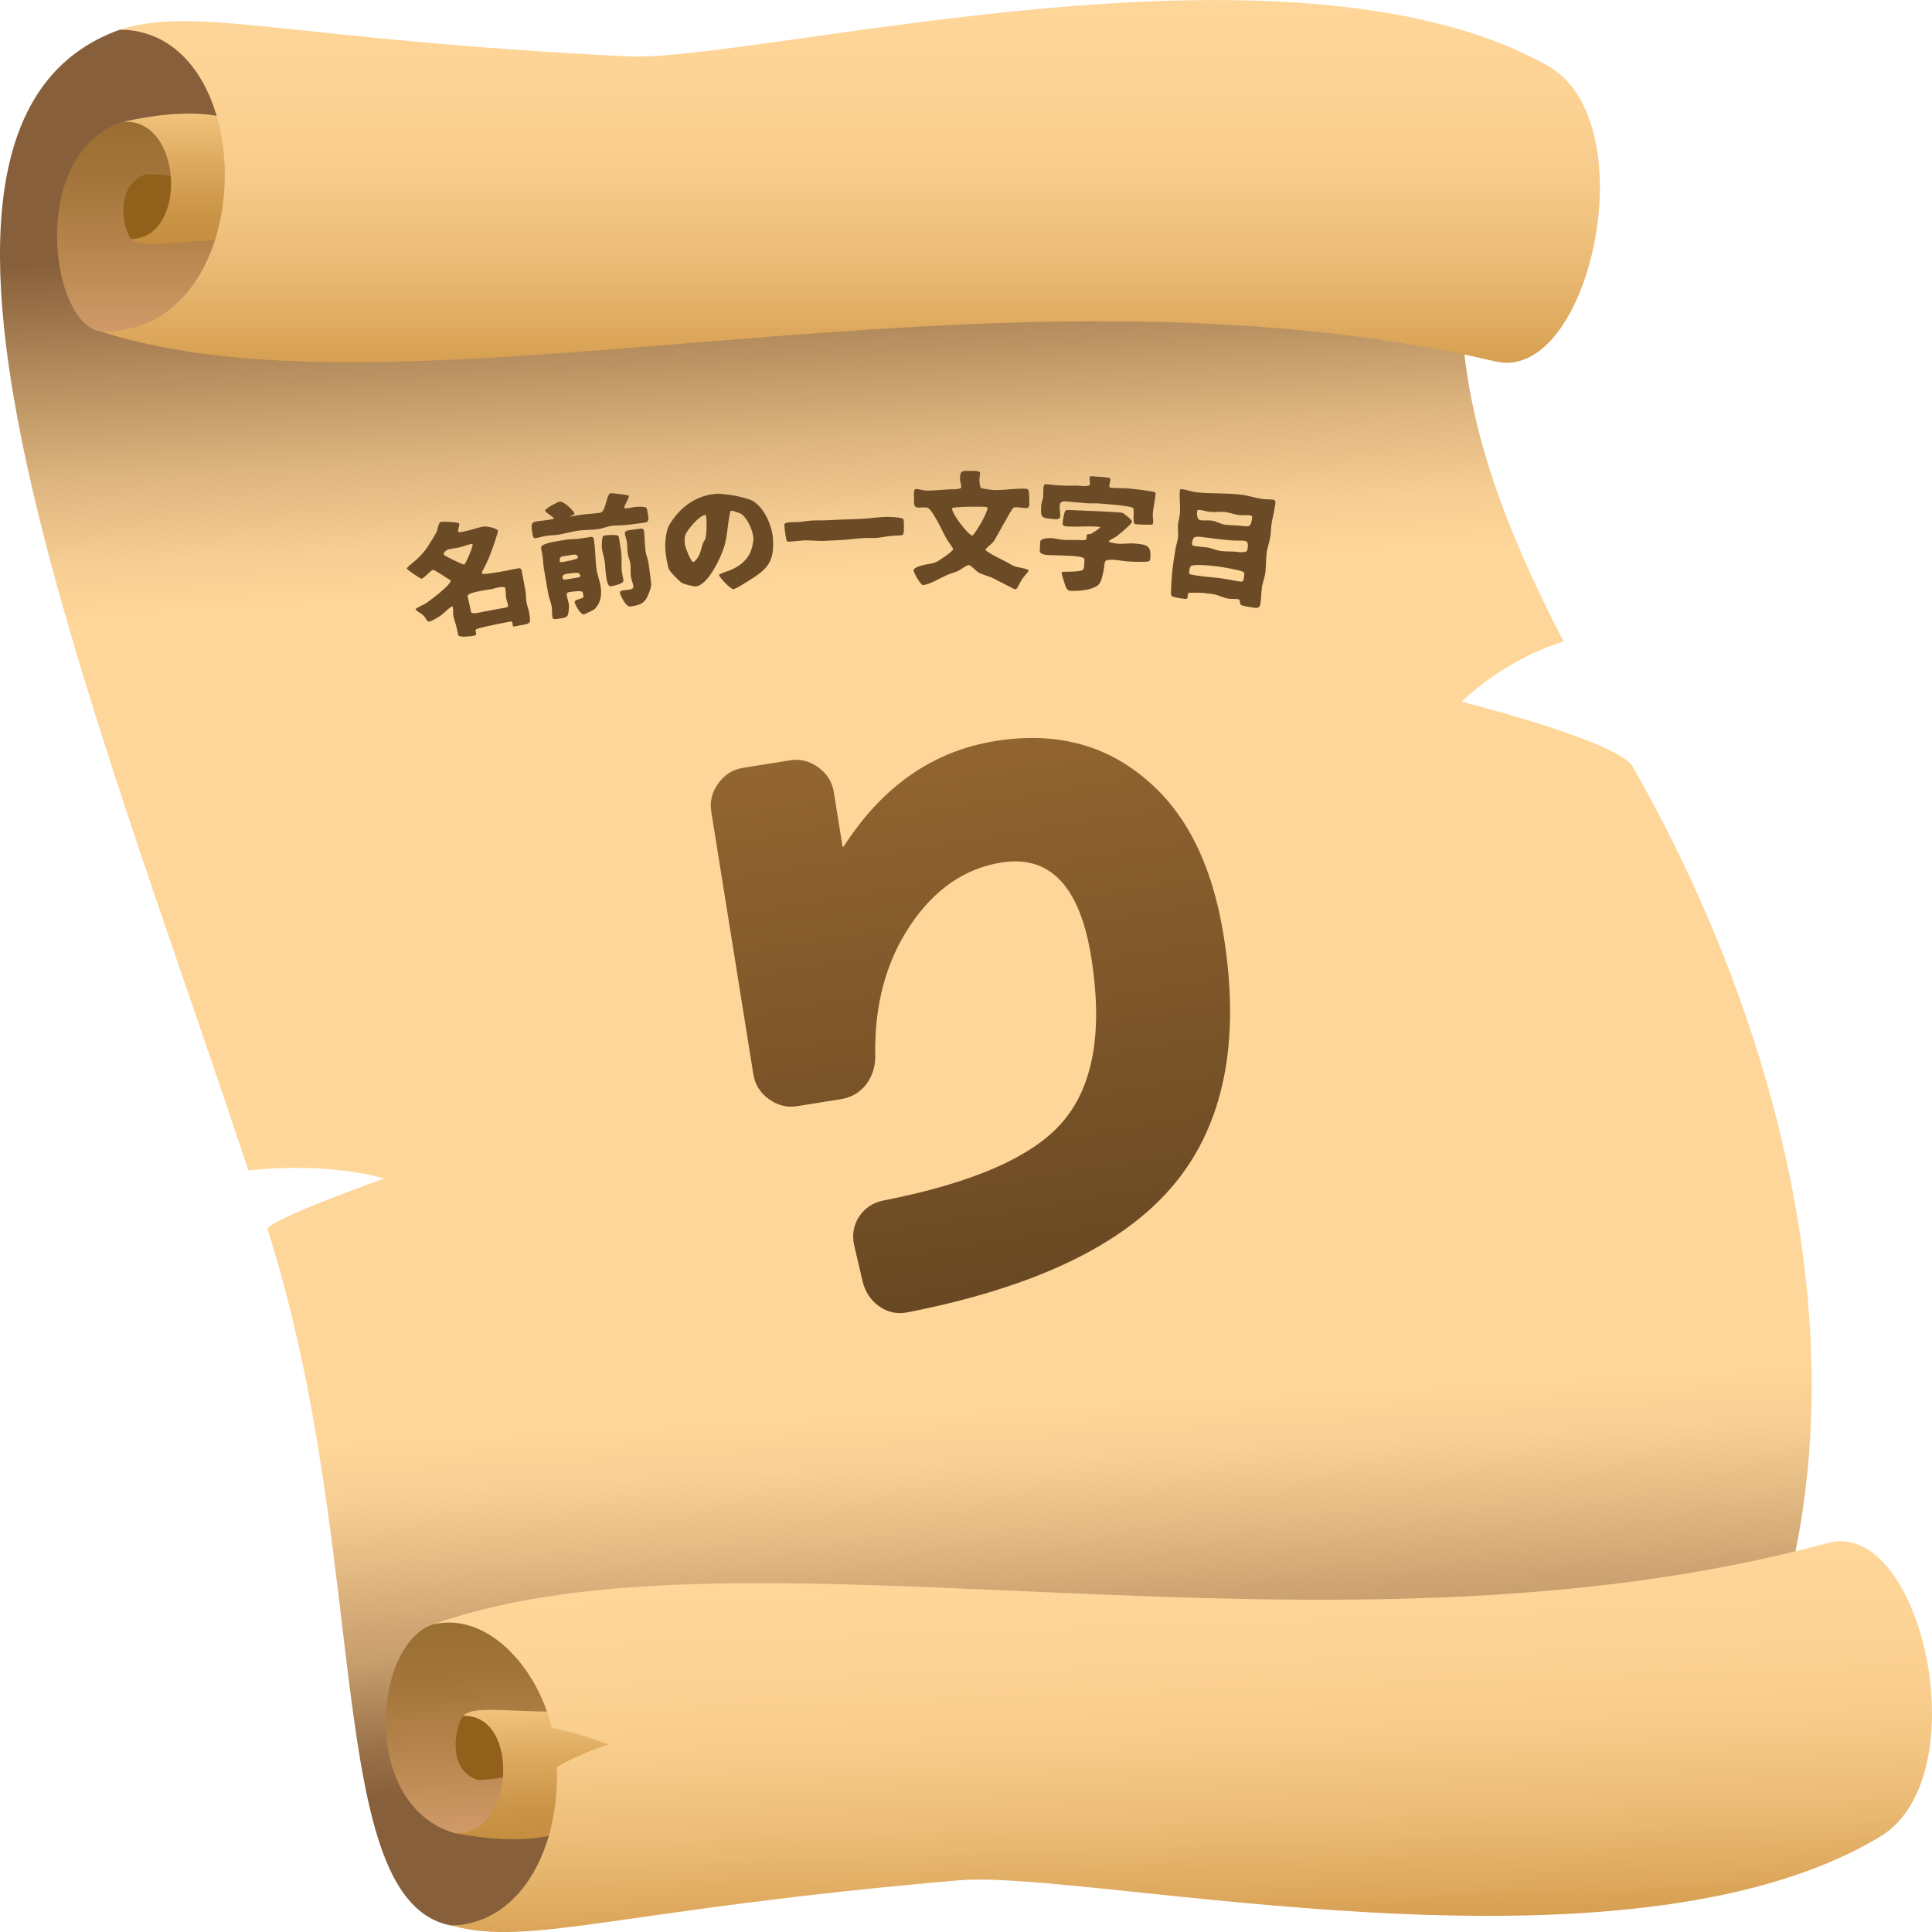 <svg width="874" height="874" viewBox="0 0 874 874" fill="none" xmlns="http://www.w3.org/2000/svg">
<g clip-path="url(#clip0_164_489)">
<path d="M54.252 13.411C-66.426 56.608 41.921 316.676 112.372 529.482C150.7 525.496 173.712 533.154 173.712 533.154C173.712 533.154 119.833 552.357 121.051 556.205C168.254 704.078 145.771 860.845 204.5 871.134C244.301 871.134 311.806 837.538 459.993 845.942C674.31 858.037 744.408 848.416 770.935 806.18C858.135 667.34 816.155 482.534 738.576 346.796C731.94 335.212 661.233 317.461 661.233 317.461C661.233 317.461 679.887 298.513 707.376 290.227C663.315 205.188 640.97 128.277 684.246 29.119C518.074 -19.164 414.42 34.852 286.673 32.163C169.864 29.728 92.462 8.954 54.252 13.411Z" fill="url(#paint0_linear_164_489)"/>
<g clip-path="url(#clip1_164_489)">
<path d="M207.354 240.686C208.304 240.942 210.184 240.321 211.225 240.12C213.672 239.608 216.1 238.676 218.565 238.201C219.771 237.963 224.993 238.914 225.212 240.065C225.321 240.668 224.847 241.874 224.664 242.477C223.149 247.21 221.907 251.048 219.752 255.489C219.624 255.745 217.872 258.906 217.945 259.29C218.109 260.094 222.491 259.235 223.149 259.144C226.91 258.669 230.507 257.828 234.269 257.134C234.652 257.061 234.999 257.006 235.382 257.152C235.638 257.28 235.857 257.517 235.912 257.792C236.496 260.935 237.117 264.023 237.701 267.185C238.012 268.866 237.829 270.639 238.14 272.32C238.432 273.892 239.034 275.354 239.326 276.925C240.404 282.737 239.929 282.024 233.976 283.157C233.374 283.267 232.406 283.541 232.151 283.395C231.931 283.267 231.84 282.097 231.804 281.549C231.657 281.421 231.603 281.348 231.457 281.22C231.219 281.22 230.927 281.147 230.653 281.22C228.426 281.659 227.312 281.878 225.066 282.316C222.656 282.792 216.593 284.053 215.37 284.692C215.279 284.893 215.224 284.985 215.133 285.186C215.078 286.264 216.082 287.251 214.494 287.58C213.453 287.799 207.591 288.548 207.318 287.324C207.025 285.99 206.879 285.313 206.587 283.979C206.204 282.262 205.51 280.599 205.126 278.862C204.834 277.51 205.126 276.03 204.834 274.623C204.798 274.458 204.706 274.312 204.579 274.221C201.675 275.993 200.872 277.912 196.946 279.941C196.234 280.324 195.157 280.964 194.39 281.147C194.225 281.147 194.152 281.165 193.988 281.183C193.367 281.275 192.838 280.197 192.564 279.758C190.92 277.181 189.259 277.291 187.926 275.573C189.35 274.44 191.194 273.855 192.765 272.85C194.28 271.881 204.232 264.407 203.848 262.671C203.793 262.452 203.593 262.324 203.41 262.251C202.278 261.648 196.526 257.664 195.869 257.81C194.572 258.102 192.107 261.483 190.701 261.812C190.263 261.922 184.146 257.718 184.037 257.243C184.237 256.567 185.424 255.617 185.99 255.197C188.748 253.022 191.998 249.842 193.769 246.845C194.992 244.816 196.344 242.879 197.439 240.778C197.896 239.882 198.316 236.849 199.046 236.3C199.21 236.209 199.375 236.118 199.539 236.081C200.507 235.88 207.281 236.191 207.646 236.794C207.719 236.885 207.701 237.068 207.719 237.178C207.884 237.982 207.08 239.572 207.244 240.376C207.299 240.504 207.318 240.558 207.372 240.686H207.354ZM213.69 246.15C213.508 246.077 213.27 246.077 213.033 246.114C211.791 246.37 210.623 246.79 209.417 247.192C207.464 247.85 205.327 247.996 203.282 248.435C202.095 248.691 201.164 249.349 200.708 250.463C200.708 250.646 200.708 250.737 200.708 250.92C201.657 251.779 209.217 255.434 210.02 255.379C210.769 254.996 213.982 247.229 213.818 246.37C213.781 246.297 213.763 246.242 213.708 246.169L213.69 246.15ZM216.301 267.55C215.297 267.751 211.28 268.482 211.554 269.78C212.047 272.156 212.595 274.476 213.106 276.852C213.38 278.15 218.255 276.797 219.077 276.633C222.217 275.993 225.376 275.536 228.517 274.915C229.174 274.787 229.996 274.623 229.832 273.764C229.631 272.686 229.192 271.644 228.973 270.547C228.699 269.085 228.864 267.587 228.59 266.125C228.316 264.663 223.149 266.344 222.546 266.472C221.268 266.728 219.898 266.838 218.62 267.093C217.689 267.276 217.214 267.386 216.283 267.569L216.301 267.55Z" fill="#6B4B26"/>
<path d="M292.389 229.703C292.662 229.996 292.882 231.257 292.936 231.695C293.155 233.45 294.178 236.1 291.731 236.41C288.426 236.831 284.884 237.415 281.561 237.635C280.009 237.744 278.365 237.635 276.813 237.854C274.64 238.165 272.687 239.06 270.514 239.371C267.373 239.828 264.196 239.645 261.019 240.138C258.225 240.577 255.559 241.399 252.765 241.856C250.83 242.167 248.894 242.112 246.959 242.441C245.425 242.697 243.873 243.19 242.339 243.464C241.426 243.629 241.134 242.953 241.006 242.24C239.655 234.619 240.513 236.465 248.986 235.04C249.552 234.948 250.191 234.839 250.72 234.528C249.99 233.706 246.721 231.732 246.594 231.019C246.448 230.197 252.199 227.054 253.24 226.889C254.847 226.633 259.613 230.91 259.85 232.426C259.923 232.865 257.951 233.45 257.586 233.742C259.083 233.559 260.617 233.212 262.114 232.975C265.2 232.5 268.359 232.408 271.463 231.97C274.275 231.567 274.184 223.435 276.265 223.143C277.069 223.033 284.19 223.856 284.537 224.239C284.427 226.03 282.474 228.132 282.401 229.813C282.93 230.307 286.326 229.466 287.075 229.356C288.061 229.228 291.768 229.082 292.37 229.685L292.389 229.703ZM255.705 244.195C257.458 243.903 259.339 243.958 261.11 243.775C263.155 243.574 265.2 243.19 267.245 242.88C267.537 242.843 267.884 242.843 268.14 243.026C268.651 243.337 268.706 244.506 268.797 245.054C269.418 249.258 269.254 253.479 269.893 257.682C270.276 260.241 271.335 262.708 271.719 265.285C272.248 268.775 271.883 272.412 269.327 275.208C268.706 275.921 267.19 276.524 266.387 276.944C265.821 277.236 264.725 277.821 264.068 277.931C262.644 278.15 260.16 273.636 259.96 272.375C259.777 271.279 263.265 270.84 263.758 270.31C264.086 269.963 263.904 269.451 263.794 268.793C263.739 268.464 263.685 268.135 263.593 267.88C263.173 267.002 258.499 267.697 257.568 267.843C256.855 267.953 256.216 268.282 256.344 269.104C256.563 270.475 257.075 271.845 257.312 273.198C257.458 274.075 257.367 275.208 257.275 276.067C257.038 279.74 255.906 279.32 252.181 279.959C251.25 280.124 250.118 280.38 249.899 279.173C249.643 277.711 249.862 276.048 249.606 274.513C249.26 272.503 248.347 270.529 248 268.519C247.214 264.005 246.831 261.758 246.046 257.262C245.681 255.197 245.717 253.059 245.37 250.994C244.768 247.503 243.8 247.046 247.342 245.895C248.182 245.639 249.168 245.31 250.008 245.164C252.291 244.78 253.441 244.597 255.742 244.214L255.705 244.195ZM254.883 251.615C253.185 251.889 253.185 252.51 253.204 254.027C253.459 254.484 254.463 254.265 254.902 254.192C255.906 254.027 261.329 252.967 261.42 252.364C261.548 251.341 260.635 250.701 259.284 250.921C257.531 251.195 256.655 251.341 254.883 251.633V251.615ZM261.165 261.282C261.548 261.228 262.534 260.953 262.644 260.551C262.479 260.186 262.206 259.619 261.877 259.327C261.274 258.815 257.038 259.491 256.089 259.656C254.573 259.912 254.208 260.771 254.628 261.922C254.756 262.288 255.869 262.16 256.308 262.087C258.243 261.758 259.211 261.611 261.165 261.301V261.282ZM281.214 252.474C281.214 254.521 281.068 256.842 281.36 258.87C281.542 260.131 281.871 261.301 282.054 262.562C282.273 264.152 277.47 265.047 276.302 265.23C273.965 265.577 273.946 256.476 273.599 254.173C273.307 252.2 272.613 250.244 272.321 248.216C272.175 247.229 272.212 243.154 272.887 242.551C273.198 242.277 273.599 242.222 273.983 242.167C275.115 242.002 278.511 241.856 279.497 242.277C280.063 242.532 280.118 243.812 280.191 244.36C280.556 246.991 281.195 249.861 281.195 252.474H281.214ZM289.394 239.17C290.07 239.078 291.165 239.06 291.293 239.937C291.695 243.062 291.64 246.242 292.042 249.422C292.206 250.683 292.79 252.108 293.119 253.351C293.448 254.594 294.324 261.885 294.561 263.804C294.762 265.394 294.014 267.039 293.466 268.519C291.841 272.96 289.723 273.728 285.03 274.385C283.222 274.641 280.629 269.433 280.447 268.172C280.155 266.089 286.892 267.788 286.545 265.212C286.345 263.731 285.596 262.324 285.377 260.807C285.121 258.888 285.432 257.006 285.176 255.087C284.939 253.388 284.153 251.816 283.934 250.19C283.715 248.6 283.843 246.973 283.624 245.383C283.441 244.013 282.857 242.642 282.656 241.271C282.474 239.901 284.957 239.791 285.925 239.663C287.312 239.481 288.006 239.389 289.394 239.206V239.17Z" fill="#6B4B26"/>
<path d="M340.466 246.461C340.575 245.785 340.904 244.049 340.849 243.446C340.575 240.083 338.329 234.838 335.609 232.682C335.116 232.28 333.637 231.787 332.979 231.567C332.45 231.384 331.482 231.037 330.916 231.074C330.806 231.074 330.642 231.202 330.533 231.22C329.948 231.713 328.926 240.961 328.816 241.637C328.524 243.501 328.195 245.401 327.666 247.174C326.223 251.962 320.38 264.681 314.775 265.284C313.825 265.394 309.315 264.224 308.475 263.694C307.27 262.945 303.308 258.888 302.687 257.645C301.993 256.257 301.336 251.962 301.135 250.262C300.696 246.589 300.97 242.66 302.066 239.078C302.486 237.689 303.381 236.428 304.221 235.222C308.749 228.808 315.286 224.202 323.557 223.417C325.876 223.197 328.36 223.691 330.66 223.928C332.651 224.148 338.293 225.5 339.973 226.304C345.524 229.027 349.249 237.744 349.65 243.464C350.472 254.923 346.692 257.81 337.38 263.53C337.015 263.786 332.87 266.417 331.774 266.527C330.496 266.637 325.639 261.392 325.237 260.149C325.639 258.559 338.238 258.139 340.484 246.425L340.466 246.461ZM319.011 232.974C316.418 233.121 310.721 239.791 309.991 242.148C309.607 243.355 309.698 245.182 309.826 246.388C309.972 247.649 312.693 254.411 313.643 254.301C313.862 254.283 314.574 253.534 314.793 253.351C317.386 250.518 316.911 247.576 318.609 244.506C318.719 244.506 318.828 244.433 318.938 244.36C319.759 241.673 319.759 236.556 319.486 233.76C319.449 233.486 319.376 233.157 319.175 232.956C319.102 232.956 319.066 232.956 319.011 232.956V232.974Z" fill="#6B4B26"/>
<path d="M373.57 244.67C370.119 244.835 366.577 244.305 363.108 244.506C361.136 244.615 359.164 244.908 357.173 245.036C356.826 245.054 356.443 245.091 356.096 244.944C355.512 244.707 354.891 238.603 354.8 237.397C354.708 235.917 359.876 236.246 360.971 236.172C363.089 236.045 365.116 235.606 367.234 235.478C369.352 235.368 371.47 235.478 373.589 235.368C379.76 235.076 382.846 234.948 389.018 234.747C393.017 234.619 396.997 233.906 401.014 233.815C402.22 233.797 407.77 234.016 408.464 234.674C408.921 235.113 408.884 235.88 408.884 236.428C408.884 237.251 408.884 237.653 408.921 238.475C408.921 238.859 408.994 241.618 408.336 241.966C407.825 242.24 406.182 242.276 405.561 242.276C402.603 242.331 400.01 242.934 397.125 243.281C395.372 243.501 393.491 243.318 391.739 243.373C387.539 243.501 383.376 244.213 379.231 244.378C376.967 244.469 375.835 244.524 373.57 244.634V244.67Z" fill="#6B4B26"/>
<path d="M413.34 257.609C415.768 255.16 420.662 255.526 423.565 254.246C424.679 253.753 431.234 249.367 431.234 248.362C431.234 248.143 428.714 244.652 428.312 243.976C427.418 242.532 422.177 231.037 419.876 229.831C418.89 229.283 416.718 229.63 415.567 229.63C412.92 229.648 413.54 227.108 413.522 225.281C413.522 225.171 413.029 221.26 414.289 221.242C416.024 221.242 417.649 221.936 419.511 221.936C422.688 221.936 425.902 221.571 429.061 221.388C430.102 221.333 434.849 221.553 434.868 220.383C434.868 219.122 434.265 217.843 434.265 216.564C434.302 212.525 435.653 212.982 439.213 213.037C439.98 213.037 443.413 212.89 443.395 213.932C443.377 214.919 443.066 215.906 443.048 216.911C443.048 217.624 443.249 220.219 443.723 220.675C444.18 221.096 448.909 221.681 449.786 221.699C454.35 221.809 458.97 220.913 463.553 221.078C464.138 221.096 464.886 221.096 465.215 221.644C465.671 222.375 465.671 227.364 465.635 228.461C465.598 229.283 465.124 229.886 464.192 229.849C462.695 229.795 461.271 229.521 459.774 229.466C459.317 229.466 458.861 229.484 458.441 229.703C457.564 230.178 450.899 242.953 449.475 244.963C448.946 245.73 445.842 248.143 445.823 248.636C445.805 249.623 454.314 253.716 455.136 254.137C456.231 254.703 457.564 255.599 458.715 256.074C460.194 256.677 464.612 257.189 465.306 257.938C465.306 257.956 465.306 257.974 465.306 257.993C465.343 258.596 464.411 259.455 463.992 259.93C462.64 261.538 461.873 262.726 460.906 264.626C460.54 265.339 460.102 266.582 459.226 266.564C458.952 266.564 458.678 266.436 458.459 266.308C455.41 264.773 452.342 263.165 449.311 261.611C447.174 260.496 444.49 260.113 442.5 258.87C441.35 258.139 439.359 255.836 438.3 255.599C436.785 255.909 435.251 257.262 433.9 258.029C432.275 258.943 430.193 259.327 428.513 260.076C425.884 261.227 420.169 264.645 417.503 264.663C416.444 264.663 413.175 258.943 413.267 257.792C413.267 257.719 413.267 257.7 413.267 257.627L413.34 257.609ZM442.482 229.228C441.532 229.228 441.076 229.228 440.126 229.228C438.739 229.21 431.508 229.283 430.759 229.886C430.741 229.996 430.723 230.05 430.704 230.16C430.704 232.481 437.661 241.728 439.871 242.313C440.674 242.112 446.791 232.17 446.736 229.795C446.736 229.758 446.736 229.722 446.736 229.685C446.28 229.228 445.531 229.265 444.91 229.265C443.943 229.246 443.468 229.228 442.5 229.21L442.482 229.228Z" fill="#6B4B26"/>
<path d="M482.178 219.707C483.913 219.798 485.812 219.615 487.547 219.688C487.839 219.688 492.97 220.474 493.061 219.104C493.134 218.117 492.842 217.148 492.897 216.161C492.897 215.997 492.915 215.778 493.043 215.613C493.59 215.266 494.394 215.485 494.978 215.522C495.909 215.577 501.515 215.924 502.136 216.308C502.245 216.49 502.337 216.764 502.318 216.984C502.245 217.916 501.88 218.83 501.825 219.78C501.789 220.383 502.118 220.639 502.684 220.675C505.477 220.876 508.216 220.767 511.01 221.004C513.439 221.205 519.629 222.028 521.801 222.466C522.44 222.576 522.824 222.832 522.751 223.508C522.477 226.359 521.801 229.191 521.528 232.097C521.381 233.577 521.765 235.058 521.637 236.538C521.619 236.757 521.601 236.976 521.454 237.196C520.961 237.543 515.1 237.287 513.731 237.159C511.905 236.995 513.493 231.202 512.58 229.849C511.813 228.735 498.137 227.821 496.987 227.748C495.307 227.638 493.572 227.784 491.892 227.675C489.646 227.528 487.473 227.218 485.209 227.09C482.726 226.944 479.549 226.048 479.403 228.588C479.311 230.251 479.677 231.969 479.585 233.632C479.494 235.46 476.664 234.747 475.568 234.692C470.656 234.436 470.803 233.413 471.022 228.826C471.095 227.273 471.862 225.774 471.935 224.221C471.989 223.179 471.88 219.853 472.391 219.323C472.939 218.738 475.696 219.378 476.865 219.433C478.983 219.542 480.042 219.597 482.142 219.707H482.178ZM491.472 243.848C491.637 243.19 491.509 242.167 491.783 241.819C492.02 241.527 492.787 241.673 493.28 241.582C494.065 241.436 497.352 239.042 497.845 238.475C497.279 238.329 496.658 238.274 496.019 238.237C491.856 237.945 487.766 238.402 483.602 238.164C482.525 238.11 480.626 238.274 480.699 236.721C480.754 235.843 481.375 231.768 481.923 231.147C482.525 230.471 483.621 230.708 484.424 230.745C491.984 231.11 499.853 231.293 507.486 231.914C508.289 231.987 512.179 235.24 512.106 236.008C512.014 237.104 506.171 241.783 505.368 242.441C504.199 243.409 502.465 243.811 501.46 244.963C502.665 245.547 504.473 245.858 505.824 245.968C508.253 246.169 510.754 245.657 513.256 245.876C518.971 246.37 520.943 246.754 520.359 252.857C520.322 253.241 520.176 253.68 519.811 253.862C518.843 254.429 511.339 254.1 509.768 253.954C507.906 253.789 506.08 253.424 504.217 253.278C503.323 253.205 500.73 253.113 500.164 253.735C499.616 254.356 499.634 255.635 499.506 256.457C499.196 258.523 498.575 262.086 497.498 263.841C495.526 266.966 487.547 267.477 484.205 267.276C482.215 267.148 481.868 264.535 481.338 263.018C481.283 262.908 480.243 259.802 480.261 259.254C480.261 259.089 480.261 258.979 480.334 258.815C480.918 258.413 488.952 258.998 490.012 257.627C490.45 257.042 490.468 255.836 490.505 255.105C490.541 254.612 490.705 252.967 490.395 252.601C489.19 251.249 478.672 251.286 476.244 251.158C474.728 251.085 470.255 251.304 470.364 249.093C470.437 247.576 470.474 246.808 470.547 245.292C470.638 243.354 474.327 243.373 475.86 243.446C477.613 243.537 479.348 244.122 481.046 244.232C483.767 244.378 486.506 244.158 489.299 244.341C489.865 244.378 490.486 244.36 491.071 244.232C491.217 244.085 491.29 244.012 491.436 243.866L491.472 243.848Z" fill="#6B4B26"/>
<path d="M543.95 268.19C543.274 268.117 538.052 268.062 537.76 268.245C537.158 268.574 537.322 269.579 537.267 270.127C537.158 271.114 536.391 270.968 535.605 270.876C534.619 270.767 530.639 270.218 530.036 269.597C529.488 269.031 529.744 267.569 529.762 266.856C529.854 264.17 530 261.428 530.274 258.742C530.639 255.288 531.168 251.743 531.771 248.343C532.081 246.571 532.72 244.725 532.921 242.916C533.122 240.997 532.702 239.005 532.903 237.141C533.067 235.606 533.579 234.053 533.743 232.499C534.108 228.99 533.396 225.354 533.743 221.936C533.761 221.717 533.926 221.425 534.035 221.352C534.163 221.278 534.565 221.297 534.857 221.333C536.957 221.553 538.965 222.448 541.102 222.686C547.821 223.435 554.961 222.923 561.972 223.837C565.04 224.239 567.907 225.299 570.919 225.719C572.599 225.957 574.224 225.792 575.886 226.048C577.456 226.267 576.945 227.711 576.799 228.753C576.379 231.659 575.612 234.436 575.192 237.287C574.936 239.042 574.955 240.887 574.699 242.623C574.334 245.091 573.403 247.466 573.056 249.915C572.599 253.022 572.818 256.293 572.362 259.418C572.051 261.501 571.212 263.439 570.901 265.504C570.536 267.971 570.572 270.474 570.207 272.996C569.787 275.902 567.779 274.933 565.076 274.55C564.036 274.403 562.264 274.093 561.315 273.636C561.205 273.435 561.151 273.343 561.041 273.161C560.95 272.649 560.913 272.083 560.804 271.571C560.676 271.425 560.603 271.333 560.457 271.187C560.292 271.114 560.128 271.096 559.964 271.059C558.631 270.876 557.261 271.023 555.983 270.858C553.39 270.511 551.035 269.049 548.424 268.72C546.634 268.501 545.721 268.391 543.932 268.172L543.95 268.19ZM539.203 245.949C539.184 246.169 539.257 246.461 539.403 246.644C540.316 247.247 544.48 247.448 545.776 247.612C547.985 247.868 550.14 248.983 552.349 249.257C554.267 249.495 556.367 249.422 558.302 249.531C559.032 249.568 564.054 250.482 564.273 248.782C564.456 247.411 565.095 244.926 563.104 244.67C561.406 244.433 559.58 244.634 557.864 244.524C553.007 244.213 548.241 243.464 543.402 242.898C540.444 242.55 539.55 242.788 539.203 245.968V245.949ZM562.83 260.606C562.922 259.893 563.086 259.199 562.41 258.705C561.37 257.956 552.55 256.458 550.688 256.22C548.953 256.001 539.166 254.904 538.545 256.275C538.162 257.115 538.016 257.993 537.906 258.87C537.87 259.144 537.961 259.436 538.162 259.619C538.874 260.368 549.592 261.264 551.163 261.447C554.522 261.867 557.882 262.653 561.224 263.11C562.502 263.292 562.593 262.232 562.721 261.246C562.757 260.99 562.776 260.843 562.812 260.588L562.83 260.606ZM554.468 231.64C552.057 231.33 549.665 231.823 547.182 231.531C545.739 231.366 544.352 230.854 542.854 230.69C542.508 230.653 542.161 230.617 541.795 230.745C541.649 230.946 541.503 231.22 541.485 231.439C541.375 232.481 541.576 235.167 542.964 235.332C544.735 235.533 546.506 235.295 548.223 235.515C550.231 235.752 552.094 237.104 554.157 237.36C556.111 237.598 558.156 237.598 560.091 237.744C564.967 238.091 565.77 239.188 566.464 234.199C566.537 233.705 566.3 233.23 565.734 233.157C564.017 232.92 562.155 233.23 560.365 232.993C558.357 232.737 556.476 231.933 554.449 231.677L554.468 231.64Z" fill="#6B4B26"/>
</g>
<path d="M45.946 150.052C22.443 147.303 12.508 69.214 55.45 55.155C169.883 39.094 155.471 162.893 45.946 150.052Z" fill="url(#paint1_linear_164_489)"/>
<path d="M59.279 108.111C55.45 103.242 51.798 83.489 66.171 78.796C111.744 78.796 95.663 112.372 59.279 108.111Z" fill="#91601A"/>
<path d="M59.279 108.111C65.13 114.65 96.939 104.675 123.8 110.35C132.93 72.277 123.27 40.115 55.43 55.155C82.664 52.74 85.256 107.895 59.259 108.111H59.279Z" fill="url(#paint2_linear_164_489)"/>
<path d="M54.252 13.411C118.871 13.823 118.832 151.112 45.946 150.072C186.887 195.291 450.116 110.369 676.588 163.522C719.177 173.477 745.233 55.116 700.209 29.747C583.38 -36.031 342.437 28.334 283.591 25.486C130.692 17.966 89.497 2.297 54.252 13.411Z" fill="url(#paint3_linear_164_489)"/>
<path d="M196.194 734.747C168.646 743.406 162.756 816.803 205.717 829.291C320.131 841.131 289.599 709.811 196.194 734.747Z" fill="url(#paint4_linear_164_489)"/>
<path d="M209.566 776.217C205.717 781.224 202.046 801.114 216.418 805.257C261.992 803.588 245.911 770.582 209.566 776.217Z" fill="#91601A"/>
<path d="M209.566 776.217C215.398 769.482 247.207 778.279 274.068 771.583C283.237 809.341 273.537 841.857 205.737 829.31C232.912 830.724 235.504 775.451 209.566 776.217Z" fill="url(#paint5_linear_164_489)"/>
<path d="M204.5 871.133C237.153 869.7 253.293 833.964 251.88 799.445C262.856 792.808 275.187 789.235 275.187 789.235C275.187 789.235 260.107 783.403 249.543 781.616C243.417 755.05 220.974 729.171 196.194 734.787C337.135 684.344 600.364 759.527 826.836 698.029C869.425 686.484 895.481 803.902 850.457 830.92C733.628 901.037 492.705 845.568 433.839 850.614C280.94 863.711 239.745 880.931 204.5 871.133Z" fill="url(#paint6_linear_164_489)"/>
<path d="M450.326 335.217C476.893 330.96 499.409 336.586 517.875 352.095C536.508 367.372 548.404 391.115 553.565 423.325C561.225 471.138 553.715 508.661 531.033 535.892C508.352 563.123 468.208 582.379 410.6 593.66C405.838 594.628 401.487 593.684 397.546 590.827C393.838 588.138 391.399 584.425 390.23 579.688L386.339 563.075C385.402 558.506 386.159 554.28 388.611 550.399C391.262 546.486 394.869 544.062 399.431 543.126C440.555 535.101 467.818 523.038 481.219 506.938C494.788 490.606 498.928 465.935 493.639 432.925C488.511 400.916 474.96 386.672 452.988 390.192C436.408 392.848 422.665 402.335 411.757 418.651C400.849 434.967 395.576 454.485 395.937 477.203C396.107 482.1 394.767 486.522 391.916 490.467C389.033 494.212 385.195 496.468 380.401 497.236L360.625 500.404C356.031 501.14 351.764 500.08 347.823 497.223C343.882 494.366 341.543 490.637 340.806 486.036L321.767 367.202C321.03 362.6 322.087 358.327 324.938 354.382C327.789 350.437 331.511 348.097 336.106 347.36L357.379 343.952C361.973 343.216 366.241 344.277 370.182 347.133C374.122 349.99 376.461 353.719 377.198 358.321L381.189 383.228L381.74 382.832C399.299 355.601 422.161 339.729 450.326 335.217Z" fill="url(#paint7_linear_164_489)"/>
</g>
<defs>
<linearGradient id="paint0_linear_164_489" x1="394.078" y1="69.037" x2="433.937" y2="829.625" gradientUnits="userSpaceOnUse">
<stop offset="0.04" stop-color="#875F3A"/>
<stop offset="0.11" stop-color="#B68E5F"/>
<stop offset="0.17" stop-color="#DEB57F"/>
<stop offset="0.22" stop-color="#F6CD92"/>
<stop offset="0.25" stop-color="#FFD699"/>
<stop offset="0.75" stop-color="#FFD699"/>
<stop offset="0.78" stop-color="#F8CF94"/>
<stop offset="0.82" stop-color="#E5BC84"/>
<stop offset="0.88" stop-color="#C69D6C"/>
<stop offset="0.93" stop-color="#9B734A"/>
<stop offset="0.96" stop-color="#875F3A"/>
</linearGradient>
<linearGradient id="paint1_linear_164_489" x1="80.347" y1="150.994" x2="80.347" y2="53.722" gradientUnits="userSpaceOnUse">
<stop stop-color="#D19B69"/>
<stop offset="0.33" stop-color="#BA8851"/>
<stop offset="0.74" stop-color="#A27439"/>
<stop offset="1" stop-color="#996D30"/>
</linearGradient>
<linearGradient id="paint2_linear_164_489" x1="91.088" y1="110.428" x2="91.088" y2="51.385" gradientUnits="userSpaceOnUse">
<stop stop-color="#C48D3F"/>
<stop offset="0.24" stop-color="#CB9548"/>
<stop offset="0.64" stop-color="#DDAA60"/>
<stop offset="1" stop-color="#F2C37C"/>
</linearGradient>
<linearGradient id="paint3_linear_164_489" x1="384.849" y1="164.091" x2="384.849" y2="3.18671e-05" gradientUnits="userSpaceOnUse">
<stop stop-color="#D69F51"/>
<stop offset="0.09" stop-color="#DEA95E"/>
<stop offset="0.3" stop-color="#ECBD78"/>
<stop offset="0.52" stop-color="#F7CB8A"/>
<stop offset="0.75" stop-color="#FDD395"/>
<stop offset="1" stop-color="#FFD699"/>
</linearGradient>
<linearGradient id="paint4_linear_164_489" x1="228.71" y1="829.801" x2="225.274" y2="731.331" gradientUnits="userSpaceOnUse">
<stop stop-color="#D19B69"/>
<stop offset="0.33" stop-color="#BA8851"/>
<stop offset="0.74" stop-color="#A27439"/>
<stop offset="1" stop-color="#996D30"/>
</linearGradient>
<linearGradient id="paint5_linear_164_489" x1="242.102" y1="831.745" x2="240.04" y2="772.761" gradientUnits="userSpaceOnUse">
<stop stop-color="#C48D3F"/>
<stop offset="0.24" stop-color="#CB9548"/>
<stop offset="0.64" stop-color="#DDAA60"/>
<stop offset="1" stop-color="#F2C37C"/>
</linearGradient>
<linearGradient id="paint6_linear_164_489" x1="539.22" y1="871.801" x2="533.487" y2="707.631" gradientUnits="userSpaceOnUse">
<stop stop-color="#D69F51"/>
<stop offset="0.09" stop-color="#DEA95E"/>
<stop offset="0.3" stop-color="#ECBD78"/>
<stop offset="0.52" stop-color="#F7CB8A"/>
<stop offset="0.75" stop-color="#FDD395"/>
<stop offset="1" stop-color="#FFD699"/>
</linearGradient>
<linearGradient id="paint7_linear_164_489" x1="427.642" y1="332.695" x2="467.982" y2="584.484" gradientUnits="userSpaceOnUse">
<stop stop-color="#936530"/>
<stop offset="1" stop-color="#684823"/>
</linearGradient>
<clipPath id="clip0_164_489">
<rect width="874" height="874" fill="white"/>
</clipPath>
<clipPath id="clip1_164_489">
<rect width="393" height="75" fill="white" transform="translate(184 213)"/>
</clipPath>
</defs>
</svg>
